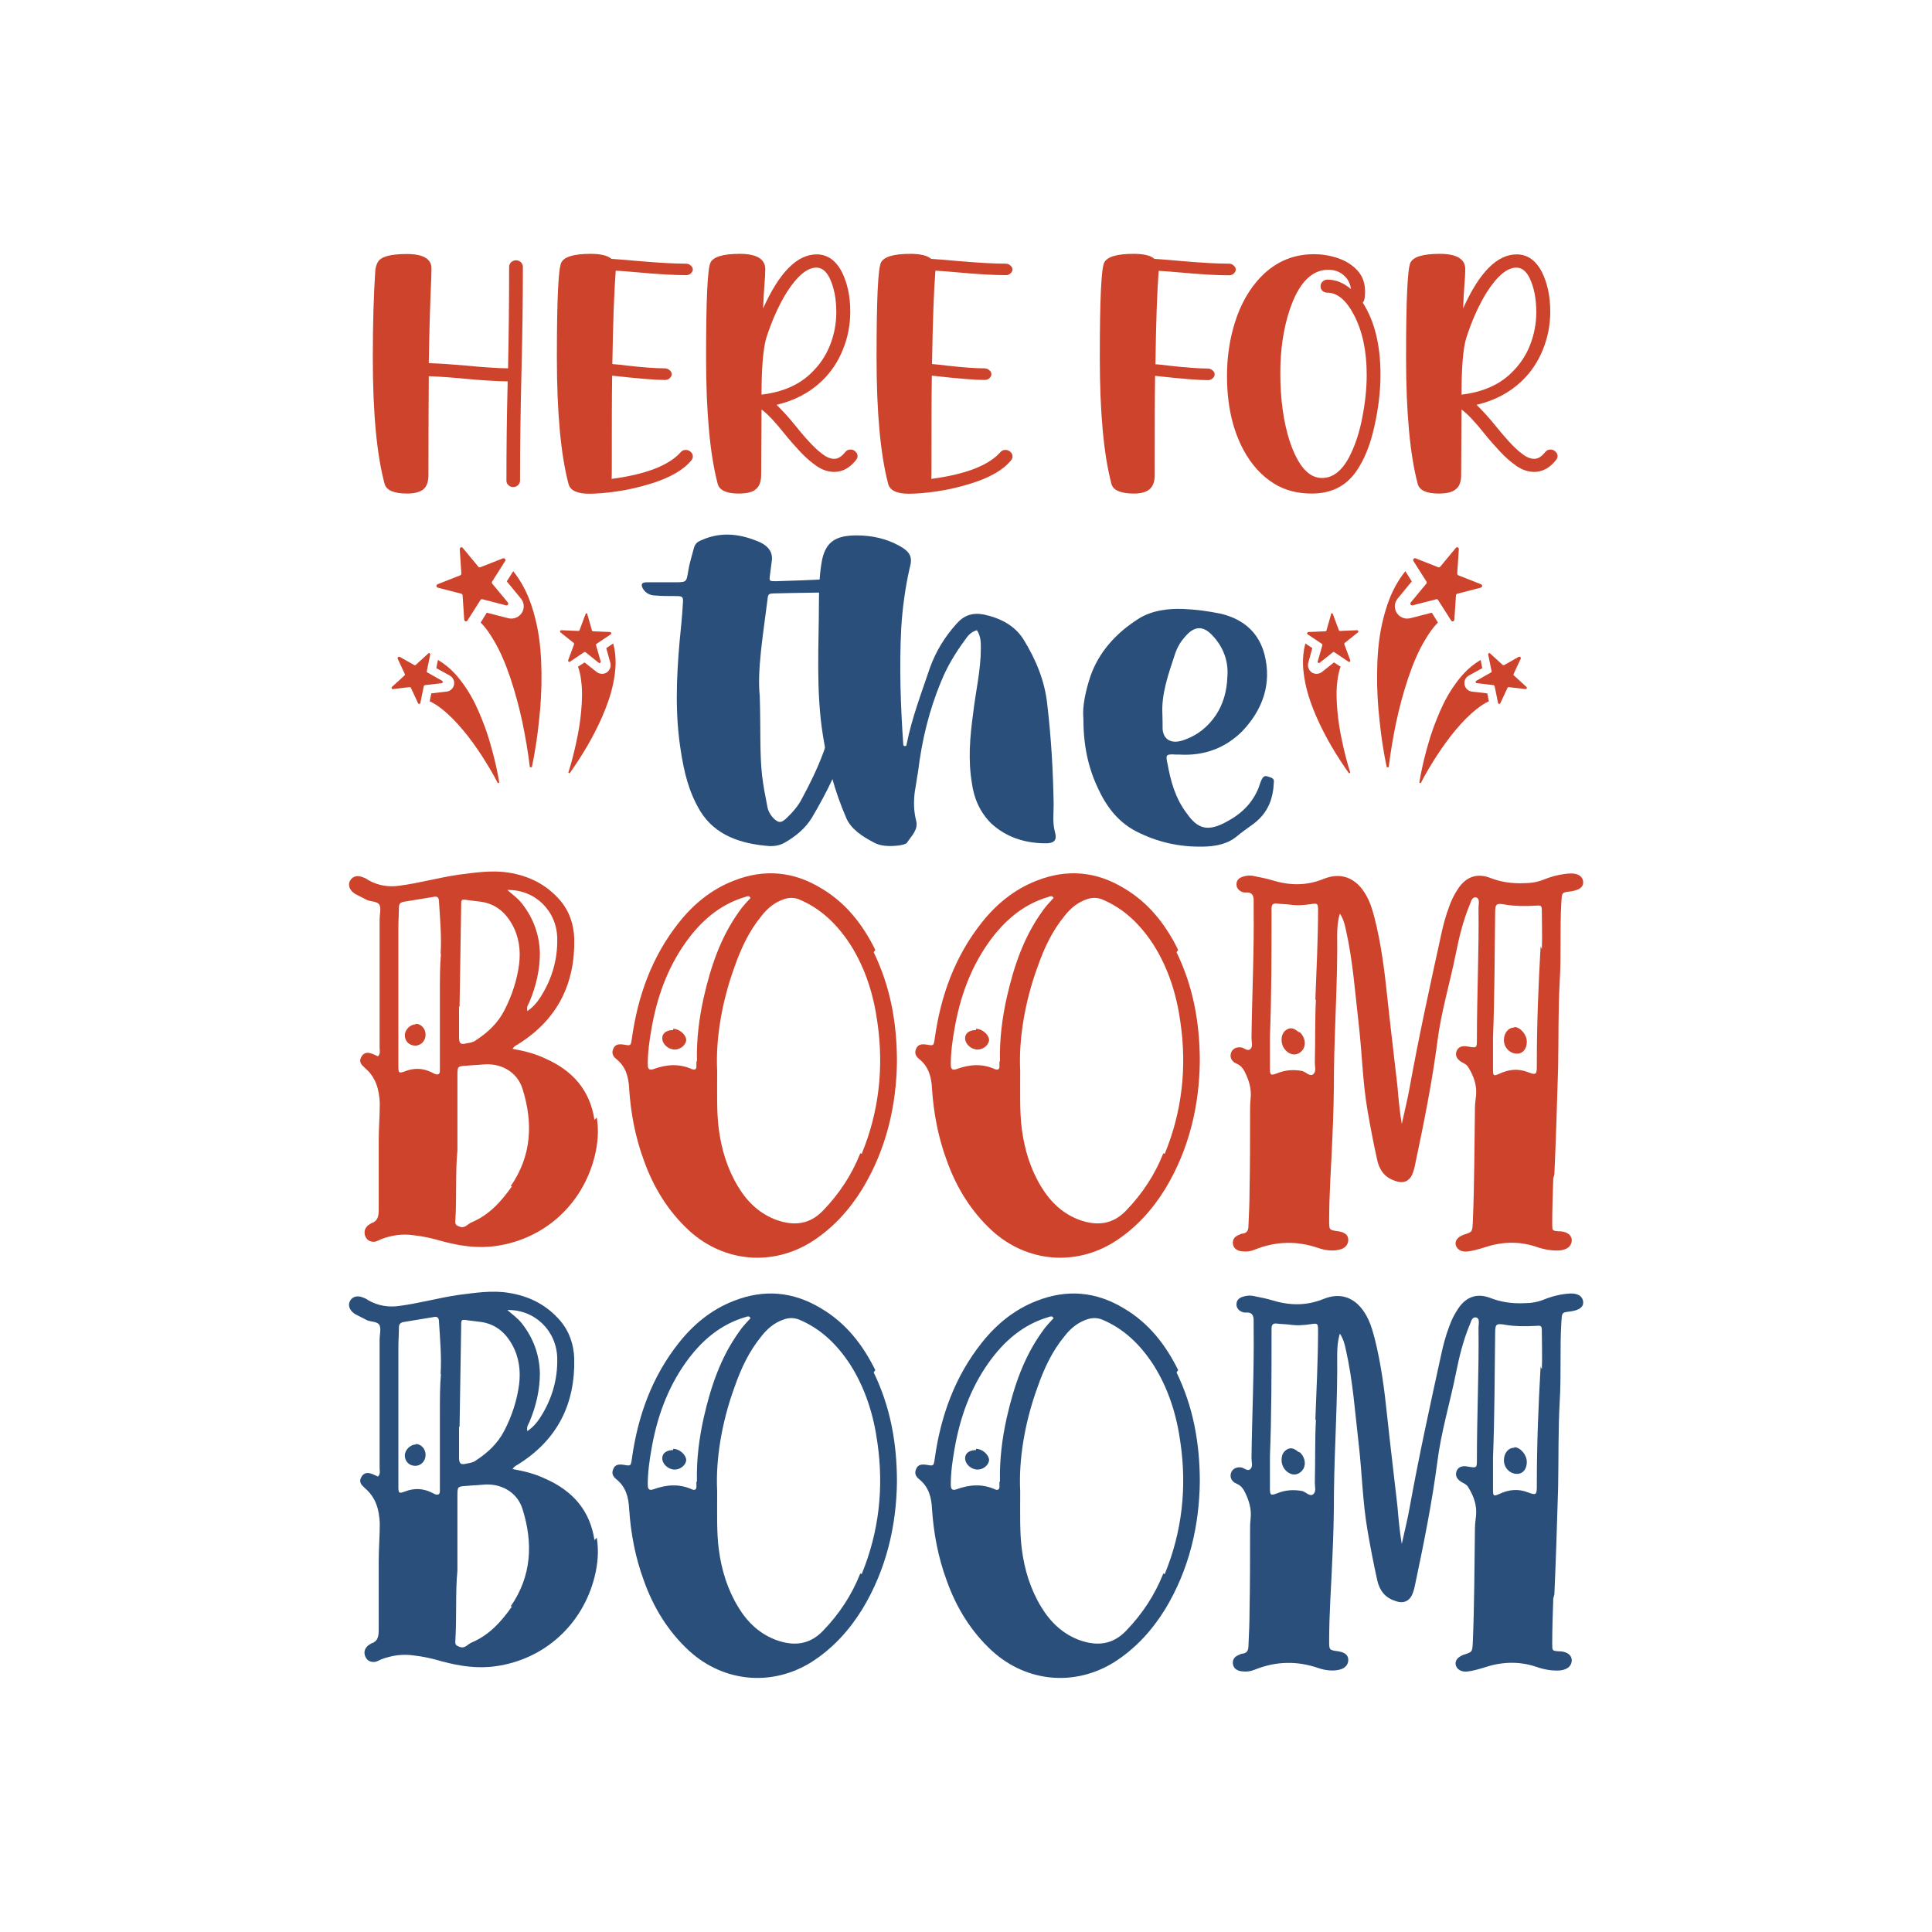 <?xml version="1.0" encoding="utf-8"?>
<!-- Generator: Adobe Illustrator 22.0.0, SVG Export Plug-In . SVG Version: 6.00 Build 0)  -->
<svg version="1.1" id="Layer_1" xmlns="http://www.w3.org/2000/svg" xmlns:xlink="http://www.w3.org/1999/xlink" x="0px" y="0px"
	 viewBox="0 0 1080 1080" style="enable-background:new 0 0 1080 1080;" xml:space="preserve">
<style type="text/css">
	.st0{fill:#CE432C;}
	.st1{fill:#2A4F7B;}
</style>
<g>
	<g>
		<g>
			<path class="st0" d="M333.6,624.7c1.2,7.3,0.6,14.5-1.2,21.8c-6.7,26.7-27.9,46.1-55.1,50c-10.3,1.5-20.3,0-30.3-2.7
				c-5.1-1.5-10.3-2.7-15.8-3.3c-6.4-0.9-12.1,0-17.9,2.1c-1.2,0.6-2.4,1.2-3.6,1.5c-2.4,0.3-4.5-0.6-5.5-3
				c-0.9-2.4-0.3-4.5,1.5-6.1c0.6-0.3,1.2-0.9,1.8-1.2c3.9-1.2,4.2-4.2,4.2-7.9c0-12.7,0-25.4,0-38.2c0-7,0.6-13.9,0.6-20.9
				c-0.3-7.6-2.1-14.5-8.2-19.7c-0.6-0.6-1.2-1.2-1.8-1.8c-1.2-1.5-1.2-3-0.3-4.5c0.9-1.8,2.7-2.7,4.8-2.1c1.5,0.3,3,1.2,4.5,1.8
				c1.5-1.5,0.9-3.3,0.9-4.8c0-23.9,0-47.9,0-71.8c0-2.7,0.9-5.8,0-7.9c-1.2-2.4-4.8-1.8-7.3-3c-2.1-1.2-4.2-2.1-6.4-3.3
				c-3.3-2.1-4.2-5.2-2.7-7.6c1.5-2.4,4.2-3,7.6-1.5c0.9,0.3,1.8,0.9,2.7,1.5c5.5,3,11.2,3.9,17.3,3c11.2-1.5,21.8-4.5,32.7-6.1
				c9.4-1.2,18.8-2.7,28.2-1.2c11.5,1.8,21.2,6.7,28.8,15.5c5.2,6.1,7.6,13.3,7.9,21.2c0.6,25.4-9.4,45.4-31.2,59.1
				c-0.9,0.6-2.1,0.9-3.3,2.7c6.7,1.2,12.7,2.7,18.5,5.5c15.1,6.7,24.8,17.6,27.3,34.2L333.6,624.7z M246.3,533.2
				c0.6-9.7-0.3-19.4-0.9-29.1c0-2.4-0.9-3.3-3.3-2.7c-5.5,0.9-10.9,1.8-16.4,2.7c-1.8,0.3-2.7,1.2-2.7,3c0,3.6-0.3,7.3-0.3,10.9
				c0,12.1,0,24.2,0,36.4c0,11.2,0,22.4,0,33.6c0,2.7,0,5.5,0,8.2c0,3.6,0.3,3.9,3.6,2.7c5.2-2.1,10.3-1.8,15.1,0.6
				c0.6,0.3,1.2,0.6,1.8,0.9c1.8,0.6,2.7,0,2.7-1.8c0-1.2,0-2.4,0-3.6c0-13.6,0-27.3,0-40.9c0-7,0-13.9,0.6-20.9H246.3z
				 M232.4,572.3c3,0,5.5,2.7,5.5,6.1c0,3.3-2.4,6.1-5.8,6.1c-3.3,0-5.8-2.4-5.8-5.8c0-3,3-6.1,6.1-6.1V572.3z M285.4,663.2
				c11.8-17,12.7-35.4,6.7-54.5c-3-9.7-12.4-14.8-22.7-13.6c-2.7,0.3-5.5,0.3-8.2,0.6c-5.5,0.3-5.5,0.3-5.5,5.8
				c0,13.3,0,26.7,0,41.5c-1.2,12.1-0.3,26.1-1.2,40c0,1.8,0.9,2.1,2.4,2.7c3,1.2,4.5-1.5,6.7-2.4c10-4.2,16.7-11.8,22.7-20.3
				L285.4,663.2z M256.6,562.9c0,5.2,0,10.9,0,16.7c0,3.9,0.9,4.5,4.5,3.6c1.8-0.3,3.6-0.6,5.1-1.8c6.4-4.2,12.1-9.4,15.8-16.7
				c4.2-8.2,7-16.7,8.2-25.8c0.9-7.6,0-15.1-3.9-22.1c-3.9-7-9.4-11.5-17.3-12.7c-2.4-0.3-4.8-0.6-7.3-0.9c-3.9-0.6-3.9-0.6-3.9,3.3
				c-0.3,18.5-0.6,37-0.9,56L256.6,562.9z M283.6,497.5c2.7,2.4,5.8,4.5,8.2,7.6c6.4,8.2,9.7,17.3,10,27.6c0,9.4-2.1,18.5-5.8,27.3
				c-0.6,1.5-1.8,2.7-1.2,5.2c3-2.1,5.2-4.5,7-7.3c6.7-10.3,10-21.5,9.7-33.6C311.1,509,299,497.2,283.6,497.5z"/>
			<path class="st0" d="M488.4,532.3c9.1,18.8,13,38.8,13,61.2c-0.3,24.2-5.8,48.8-19.4,71.2c-7.3,11.8-16.4,21.8-28.2,29.4
				c-22.1,13.9-49.1,11.5-68.5-6.1c-11.8-10.9-20-24.2-25.4-39.4c-4.8-13-7.3-26.4-8.2-40c-0.3-6.4-1.8-12.4-7.3-16.7
				c-1.8-1.5-2.7-3.3-1.5-5.8c0.9-2.1,2.7-2.7,6.1-2.1c3.6,0.6,3.6,0.6,4.2-3.3c3.3-23.9,11.2-46,26.4-65.1
				c8.2-10.3,18.2-18.5,30.6-23.3c17-6.7,33.3-5.2,48.8,4.2c13.9,8.2,23.3,20.3,30.3,34.5L488.4,532.3z M389.6,593.2
				c-0.3-12.1,1.2-24.2,3.9-36.1c3.9-17,9.4-33.3,19.7-47.6c1.8-2.7,4.2-5.2,6.4-7.6c-0.3-0.3-0.6-0.6-0.9-0.9c-0.6,0-1.2,0-1.8,0.3
				c-14.5,4.2-25.1,13.6-33.6,25.5c-10.3,14.5-16.1,30.9-19.1,48.2c-1.2,6.7-2.1,13.3-2.1,20c0,1.8,0.3,3.6,3,2.7
				c7.3-2.7,14.5-3.3,21.8,0c1.5,0.6,2.4,0,2.4-1.5c0-0.9,0-1.8,0-2.7L389.6,593.2z M376.3,575.1c3.3,0,7,3,7.3,6.1
				c0,2.7-3,5.5-6.4,5.5c-3.6,0-7-3-7-6.4c0-2.7,2.4-4.5,6.1-4.5V575.1z M481.7,645c9.7-23.6,12.4-48.2,8.8-73.3
				c-2.1-15.5-6.7-30.3-15.1-43.6c-7.3-11.2-16.4-20.3-29.1-25.5c-2.7-0.9-5.2-0.9-7.9,0c-5.5,1.8-9.4,5.2-12.7,9.4
				c-7,8.5-11.5,18.2-15.1,28.5c-7.3,20-10.6,40.9-9.7,58.2c0,13.6-0.3,23,0.9,32.4c1.5,11.5,4.8,22.4,10.9,32.4
				c5.1,8.5,12.1,15.1,21.5,18.5c9.4,3.3,18.2,2.7,25.8-5.2c9.1-9.4,16.1-20,20.9-32.1L481.7,645z"/>
			<path class="st0" d="M657.7,532.3c9.1,18.8,13,38.8,13,61.2c-0.3,24.2-5.8,48.8-19.4,71.2c-7.3,11.8-16.4,21.8-28.2,29.4
				c-22.1,13.9-49.1,11.5-68.5-6.1c-11.8-10.9-20-24.2-25.4-39.4c-4.8-13-7.3-26.4-8.2-40c-0.3-6.4-1.8-12.4-7.3-16.7
				c-1.8-1.5-2.7-3.3-1.5-5.8c0.9-2.1,2.7-2.7,6.1-2.1c3.6,0.6,3.6,0.6,4.2-3.3c3.3-23.9,11.2-46,26.4-65.1
				c8.2-10.3,18.2-18.5,30.6-23.3c17-6.7,33.3-5.2,48.8,4.2c13.9,8.2,23.3,20.3,30.3,34.5L657.7,532.3z M559,593.2
				c-0.3-12.1,1.2-24.2,3.9-36.1c3.9-17,9.4-33.3,19.7-47.6c1.8-2.7,4.2-5.2,6.4-7.6c-0.3-0.3-0.6-0.6-0.9-0.9c-0.6,0-1.2,0-1.8,0.3
				c-14.5,4.2-25.1,13.6-33.6,25.5c-10.3,14.5-16.1,30.9-19.1,48.2c-1.2,6.7-2.1,13.3-2.1,20c0,1.8,0.3,3.6,3,2.7
				c7.3-2.7,14.5-3.3,21.8,0c1.5,0.6,2.4,0,2.4-1.5c0-0.9,0-1.8,0-2.7L559,593.2z M545.6,575.1c3.3,0,7,3,7.3,6.1
				c0,2.7-3,5.5-6.4,5.5c-3.6,0-7-3-7-6.4c0-2.7,2.4-4.5,6.1-4.5V575.1z M651.1,645c9.7-23.6,12.4-48.2,8.8-73.3
				c-2.1-15.5-6.7-30.3-15.1-43.6c-7.3-11.2-16.4-20.3-29.1-25.5c-2.7-0.9-5.2-0.9-7.9,0c-5.5,1.8-9.4,5.2-12.7,9.4
				c-7,8.5-11.5,18.2-15.1,28.5c-7.3,20-10.6,40.9-9.7,58.2c0,13.6-0.3,23,0.9,32.4c1.5,11.5,4.8,22.4,10.9,32.4
				c5.2,8.5,12.1,15.1,21.5,18.5c9.4,3.3,18.2,2.7,25.8-5.2c9.1-9.4,16.1-20,20.9-32.1L651.1,645z"/>
			<path class="st0" d="M868.3,658.7c-0.3,8.5-0.6,17-0.6,25.4c0,3.9,0,3.9,3.6,4.2c0.3,0,0.6,0,0.9,0c4.2,0.3,6.7,2.4,6.4,5.5
				c-0.3,3-2.7,4.8-6.7,5.2c-4.5,0.3-9.1-0.6-13.3-2.1c-10-3.3-19.7-2.7-29.4,0.6c-3,0.9-6.1,1.8-9.1,2.1c-3.3,0.3-5.8-1.2-6.4-3.9
				c-0.3-2.4,1.2-4.2,4.5-5.5c4.8-1.5,4.8-1.5,5.1-6.7c0.9-21.2,0.9-42.4,1.2-63.6c0-2.4,0.3-4.8,0.6-7.3c0.6-5.8-1.2-10.9-4.2-15.8
				c-0.9-1.8-2.7-2.4-4.2-3.3c-2.7-1.8-3.3-3.9-2.4-6.1c0.9-2.1,3-3,6.1-2.4c5.2,0.9,5.2,0.9,5.2-4.2c0-24.5,1.2-49.1,0.9-73.6
				c0-1.8,0.9-4.8-1.2-5.5c-2.7-0.6-3,2.7-3.9,4.5c-3.6,8.8-5.8,17.9-7.6,27c-3.3,16.4-8.2,32.4-10.3,49.1c-3,23-7.6,45.7-12.4,68.5
				c-0.3,1.5-0.6,3-1.2,4.5c-1.5,4.8-5.2,6.7-10,4.8c-5.8-1.8-8.8-6.1-10-11.5c-2.1-9.4-3.9-18.8-5.5-28.2
				c-2.7-15.8-3-31.5-4.8-47.3c-2.1-17.9-3.3-36.1-7.3-53.6c-0.6-3-1.5-6.1-3.3-8.8c-1.2,3.9-1.5,7.9-1.5,11.8
				c0.3,25.5-1.5,50.9-1.8,76.3c0,12.4-0.3,24.8-0.9,37.3c-0.6,15.5-1.8,30.9-1.8,46.4c0,5.1,0,5.1,5.2,5.8c3.6,0.6,5.5,2.1,5.5,4.8
				c0,2.7-1.8,4.8-5.1,5.5c-3.9,0.9-7.9,0.3-11.5-0.9c-12.1-4.2-23.9-3.9-35.8,0.9c-2.1,0.9-4.5,1.2-7,0.9c-3-0.3-4.8-1.8-5.1-4.2
				c-0.3-2.7,1.2-4.2,3.6-5.1c0.6-0.3,1.2-0.6,1.8-0.6c2.7-0.3,3.3-2.1,3.3-4.5c0.3-6.4,0.6-12.7,0.6-19.1
				c0.3-14.8,0.3-29.7,0.3-44.5c0-2.4,0-4.8,0.3-7.3c0.6-5.5-0.9-10.3-3.3-15.1c-0.9-1.8-2.1-3.3-3.9-4.2c-0.6-0.3-1.2-0.6-1.8-0.9
				c-2.1-1.5-2.7-3.6-1.8-5.8c0.9-2.1,3-3,5.5-2.7c1.8,0.3,3.6,2.4,5.2,0.9c1.5-1.5,0.6-3.9,0.6-6.1c0.3-24.2,1.5-48.5,1.2-72.7
				c0-1.5,0-3,0-4.5c0-2.4-0.9-4.2-3.6-4.2c-0.6,0-1.2,0-1.8,0c-2.7-0.6-4.2-2.4-4.2-4.5c0-2.7,1.8-3.9,4.2-4.5
				c2.1-0.6,4.2-0.6,6.4,0c3,0.6,6.1,1.2,9.1,2.1c9.7,3,19.1,3.3,28.8-0.6c10.9-4.5,20,0,25.4,11.8c1.5,3.3,2.4,6.7,3.3,10
				c3.6,14.2,5.5,28.8,7,43.3c1.8,17,3.9,33.9,5.8,50.9c0.6,7,1.2,13.9,2.4,20.9c1.5-7,3.3-13.9,4.5-20.9
				c5.1-28.2,11.2-56,17.3-83.9c1.2-5.8,2.7-11.5,4.8-17c1.2-3.3,2.7-6.4,4.5-9.1c3.6-5.8,9.4-10,18.2-6.7c6.1,2.4,12.4,3.3,19.1,3
				c3.9,0,7.6-0.6,11.2-2.1c4.5-1.8,9.4-3,14.2-3.3c4.5-0.3,7.3,1.5,7.6,4.5c0.3,3-2.1,4.8-7,5.5c-5.2,0.6-4.8,0.6-5.2,6.1
				c-0.9,14.5,0,29.4-0.9,43.9c-0.9,16.1-0.6,32.1-0.9,48.2c-0.6,20-1.2,40-2.1,60L868.3,658.7z M735.3,558.7
				c0.6-16.7,1.5-33.3,1.5-50c0-3.6-0.3-3.9-3.9-3.3c-3.9,0.6-7.9,0.9-11.8,0.3c-2.4-0.3-4.8-0.3-7.3-0.6c-2.1-0.3-3,0.6-3,2.7
				c0,0.6,0,1.2,0,1.8c0,23.6,0,47.3-0.9,69.7c0,6.7,0,12.1,0,17.6c0,4.2,0.3,4.5,4.2,3c4.5-1.8,9.1-2.1,13.9-1.2
				c2.1,0.6,4.2,3.3,6.1,1.8c1.8-1.5,0.9-4.2,0.9-6.4c0.3-11.8,0-23.6,0.6-35.1L735.3,558.7z M726.8,577.2c2.7,2.7,3.3,6.4,1.8,9.1
				c-1.5,2.4-3.9,3.6-6.4,3c-3.3-0.9-5.8-4.2-5.8-7.9c0-2.7,0.9-4.8,3.3-6.1c2.4-1.2,4.2,0,6.1,1.5L726.8,577.2z M861.9,530.5
				c0.3-7,0-13.9,0-20.9c0-3.6-0.3-3.6-3.9-3.3c-5.5,0.3-10.9,0.3-16.4-0.6c-5.1-0.9-5.8-0.6-5.8,4.5c-0.3,23.6-0.3,47.3-1.2,69.7
				c0,7,0,12.4,0,17.9c0,3.6,0.3,3.9,3.6,2.4c5.2-2.4,10.3-3,15.8-0.9c4.8,1.8,5.1,1.5,5.1-3.9c0-0.6,0-1.2,0-1.8
				c0-21.5,0.9-43,2.1-64.5L861.9,530.5z M846.5,574.1c3.3,0,7,4.2,7,8.2c0,3.9-2.1,6.7-5.5,6.7c-3.9,0-7.3-3.3-7.3-7.6
				c0-3.9,2.4-7,5.8-7V574.1z"/>
		</g>
	</g>
	<g>
		<g>
			<path class="st1" d="M333.6,859.6c1.2,7.3,0.6,14.5-1.2,21.8c-6.7,26.7-27.9,46.1-55.1,50c-10.3,1.5-20.3,0-30.3-2.7
				c-5.1-1.5-10.3-2.7-15.8-3.3c-6.4-0.9-12.1,0-17.9,2.1c-1.2,0.6-2.4,1.2-3.6,1.5c-2.4,0.3-4.5-0.6-5.5-3s-0.3-4.5,1.5-6.1
				c0.6-0.3,1.2-0.9,1.8-1.2c3.9-1.2,4.2-4.2,4.2-7.9c0-12.7,0-25.4,0-38.2c0-7,0.6-13.9,0.6-20.9c-0.3-7.6-2.1-14.5-8.2-19.7
				c-0.6-0.6-1.2-1.2-1.8-1.8c-1.2-1.5-1.2-3-0.3-4.5c0.9-1.8,2.7-2.7,4.8-2.1c1.5,0.3,3,1.2,4.5,1.8c1.5-1.5,0.9-3.3,0.9-4.8
				c0-23.9,0-47.9,0-71.8c0-2.7,0.9-5.8,0-7.9c-1.2-2.4-4.8-1.8-7.3-3c-2.1-1.2-4.2-2.1-6.4-3.3c-3.3-2.1-4.2-5.2-2.7-7.6
				c1.5-2.4,4.2-3,7.6-1.5c0.9,0.3,1.8,0.9,2.7,1.5c5.5,3,11.2,3.9,17.3,3c11.2-1.5,21.8-4.5,32.7-6.1c9.4-1.2,18.8-2.7,28.2-1.2
				c11.5,1.8,21.2,6.7,28.8,15.5c5.2,6.1,7.6,13.3,7.9,21.2c0.6,25.4-9.4,45.4-31.2,59.1c-0.9,0.6-2.1,0.9-3.3,2.7
				c6.7,1.2,12.7,2.7,18.5,5.5c15.1,6.7,24.8,17.6,27.3,34.2L333.6,859.6z M246.3,768.1c0.6-9.7-0.3-19.4-0.9-29.1
				c0-2.4-0.9-3.3-3.3-2.7c-5.5,0.9-10.9,1.8-16.4,2.7c-1.8,0.3-2.7,1.2-2.7,3c0,3.6-0.3,7.3-0.3,10.9c0,12.1,0,24.2,0,36.4
				c0,11.2,0,22.4,0,33.6c0,2.7,0,5.5,0,8.2c0,3.6,0.3,3.9,3.6,2.7c5.2-2.1,10.3-1.8,15.1,0.6c0.6,0.3,1.2,0.6,1.8,0.9
				c1.8,0.6,2.7,0,2.7-1.8c0-1.2,0-2.4,0-3.6c0-13.6,0-27.3,0-40.9c0-7,0-13.9,0.6-20.9H246.3z M232.4,807.2c3,0,5.5,2.7,5.5,6.1
				c0,3.3-2.4,6.1-5.8,6.1c-3.3,0-5.8-2.4-5.8-5.8c0-3,3-6.1,6.1-6.1V807.2z M285.4,898.1c11.8-17,12.7-35.4,6.7-54.5
				c-3-9.7-12.4-14.8-22.7-13.6c-2.7,0.3-5.5,0.3-8.2,0.6c-5.5,0.3-5.5,0.3-5.5,5.8c0,13.3,0,26.7,0,41.5c-1.2,12.1-0.3,26.1-1.2,40
				c0,1.8,0.9,2.1,2.4,2.7c3,1.2,4.5-1.5,6.7-2.4c10-4.2,16.7-11.8,22.7-20.3L285.4,898.1z M256.6,797.8c0,5.2,0,10.9,0,16.7
				c0,3.9,0.9,4.5,4.5,3.6c1.8-0.3,3.6-0.6,5.1-1.8c6.4-4.2,12.1-9.4,15.8-16.7c4.2-8.2,7-16.7,8.2-25.8c0.9-7.6,0-15.1-3.9-22.1
				c-3.9-7-9.4-11.5-17.3-12.7c-2.4-0.3-4.8-0.6-7.3-0.9c-3.9-0.6-3.9-0.6-3.9,3.3c-0.3,18.5-0.6,37-0.9,56L256.6,797.8z
				 M283.6,732.3c2.7,2.4,5.8,4.5,8.2,7.6c6.4,8.2,9.7,17.3,10,27.6c0,9.4-2.1,18.5-5.8,27.3c-0.6,1.5-1.8,2.7-1.2,5.2
				c3-2.1,5.2-4.5,7-7.3c6.7-10.3,10-21.5,9.7-33.6C311.1,743.9,299,732,283.6,732.3z"/>
			<path class="st1" d="M488.4,767.2c9.1,18.8,13,38.8,13,61.2c-0.3,24.2-5.8,48.8-19.4,71.2c-7.3,11.8-16.4,21.8-28.2,29.4
				c-22.1,13.9-49.1,11.5-68.5-6.1c-11.8-10.9-20-24.2-25.4-39.4c-4.8-13-7.3-26.4-8.2-40c-0.3-6.4-1.8-12.4-7.3-16.7
				c-1.8-1.5-2.7-3.3-1.5-5.8c0.9-2.1,2.7-2.7,6.1-2.1c3.6,0.6,3.6,0.6,4.2-3.3c3.3-23.9,11.2-46,26.4-65.1
				c8.2-10.3,18.2-18.5,30.6-23.3c17-6.7,33.3-5.2,48.8,4.2c13.9,8.2,23.3,20.3,30.3,34.5L488.4,767.2z M389.6,828.1
				c-0.3-12.1,1.2-24.2,3.9-36.1c3.9-17,9.4-33.3,19.7-47.6c1.8-2.7,4.2-5.2,6.4-7.6c-0.3-0.3-0.6-0.6-0.9-0.9c-0.6,0-1.2,0-1.8,0.3
				c-14.5,4.2-25.1,13.6-33.6,25.5c-10.3,14.5-16.1,30.9-19.1,48.2c-1.2,6.7-2.1,13.3-2.1,20c0,1.8,0.3,3.6,3,2.7
				c7.3-2.7,14.5-3.3,21.8,0c1.5,0.6,2.4,0,2.4-1.5c0-0.9,0-1.8,0-2.7L389.6,828.1z M376.3,809.9c3.3,0,7,3,7.3,6.1
				c0,2.7-3,5.5-6.4,5.5c-3.6,0-7-3-7-6.4c0-2.7,2.4-4.5,6.1-4.5V809.9z M481.7,879.9c9.7-23.6,12.4-48.2,8.8-73.3
				c-2.1-15.5-6.7-30.3-15.1-43.6c-7.3-11.2-16.4-20.3-29.1-25.5c-2.7-0.9-5.2-0.9-7.9,0c-5.5,1.8-9.4,5.2-12.7,9.4
				c-7,8.5-11.5,18.2-15.1,28.5c-7.3,20-10.6,40.9-9.7,58.2c0,13.6-0.3,23,0.9,32.4c1.5,11.5,4.8,22.4,10.9,32.4
				c5.1,8.5,12.1,15.1,21.5,18.5c9.4,3.3,18.2,2.7,25.8-5.2c9.1-9.4,16.1-20,20.9-32.1L481.7,879.9z"/>
			<path class="st1" d="M657.7,767.2c9.1,18.8,13,38.8,13,61.2c-0.3,24.2-5.8,48.8-19.4,71.2c-7.3,11.8-16.4,21.8-28.2,29.4
				c-22.1,13.9-49.1,11.5-68.5-6.1c-11.8-10.9-20-24.2-25.4-39.4c-4.8-13-7.3-26.4-8.2-40c-0.3-6.4-1.8-12.4-7.3-16.7
				c-1.8-1.5-2.7-3.3-1.5-5.8c0.9-2.1,2.7-2.7,6.1-2.1c3.6,0.6,3.6,0.6,4.2-3.3c3.3-23.9,11.2-46,26.4-65.1
				c8.2-10.3,18.2-18.5,30.6-23.3c17-6.7,33.3-5.2,48.8,4.2c13.9,8.2,23.3,20.3,30.3,34.5L657.7,767.2z M559,828.1
				c-0.3-12.1,1.2-24.2,3.9-36.1c3.9-17,9.4-33.3,19.7-47.6c1.8-2.7,4.2-5.2,6.4-7.6c-0.3-0.3-0.6-0.6-0.9-0.9c-0.6,0-1.2,0-1.8,0.3
				c-14.5,4.2-25.1,13.6-33.6,25.5c-10.3,14.5-16.1,30.9-19.1,48.2c-1.2,6.7-2.1,13.3-2.1,20c0,1.8,0.3,3.6,3,2.7
				c7.3-2.7,14.5-3.3,21.8,0c1.5,0.6,2.4,0,2.4-1.5c0-0.9,0-1.8,0-2.7L559,828.1z M545.6,809.9c3.3,0,7,3,7.3,6.1
				c0,2.7-3,5.5-6.4,5.5c-3.6,0-7-3-7-6.4c0-2.7,2.4-4.5,6.1-4.5V809.9z M651.1,879.9c9.7-23.6,12.4-48.2,8.8-73.3
				c-2.1-15.5-6.7-30.3-15.1-43.6c-7.3-11.2-16.4-20.3-29.1-25.5c-2.7-0.9-5.2-0.9-7.9,0c-5.5,1.8-9.4,5.2-12.7,9.4
				c-7,8.5-11.5,18.2-15.1,28.5c-7.3,20-10.6,40.9-9.7,58.2c0,13.6-0.3,23,0.9,32.4c1.5,11.5,4.8,22.4,10.9,32.4
				c5.2,8.5,12.1,15.1,21.5,18.5c9.4,3.3,18.2,2.7,25.8-5.2c9.1-9.4,16.1-20,20.9-32.1L651.1,879.9z"/>
			<path class="st1" d="M868.3,893.5c-0.3,8.5-0.6,17-0.6,25.4c0,3.9,0,3.9,3.6,4.2c0.3,0,0.6,0,0.9,0c4.2,0.3,6.7,2.4,6.4,5.5
				c-0.3,3-2.7,4.8-6.7,5.2c-4.5,0.3-9.1-0.6-13.3-2.1c-10-3.3-19.7-2.7-29.4,0.6c-3,0.9-6.1,1.8-9.1,2.1c-3.3,0.3-5.8-1.2-6.4-3.9
				c-0.3-2.4,1.2-4.2,4.5-5.5c4.8-1.5,4.8-1.5,5.1-6.7c0.9-21.2,0.9-42.4,1.2-63.6c0-2.4,0.3-4.8,0.6-7.3c0.6-5.8-1.2-10.9-4.2-15.8
				c-0.9-1.8-2.7-2.4-4.2-3.3c-2.7-1.8-3.3-3.9-2.4-6.1c0.9-2.1,3-3,6.1-2.4c5.2,0.9,5.2,0.9,5.2-4.2c0-24.5,1.2-49.1,0.9-73.6
				c0-1.8,0.9-4.8-1.2-5.5c-2.7-0.6-3,2.7-3.9,4.5c-3.6,8.8-5.8,17.9-7.6,27c-3.3,16.4-8.2,32.4-10.3,49.1c-3,23-7.6,45.7-12.4,68.5
				c-0.3,1.5-0.6,3-1.2,4.5c-1.5,4.8-5.2,6.7-10,4.8c-5.8-1.8-8.8-6.1-10-11.5c-2.1-9.4-3.9-18.8-5.5-28.2
				c-2.7-15.8-3-31.5-4.8-47.3c-2.1-17.9-3.3-36.1-7.3-53.6c-0.6-3-1.5-6.1-3.3-8.8c-1.2,3.9-1.5,7.9-1.5,11.8
				c0.3,25.5-1.5,50.9-1.8,76.3c0,12.4-0.3,24.8-0.9,37.3c-0.6,15.5-1.8,30.9-1.8,46.4c0,5.1,0,5.1,5.2,5.8c3.6,0.6,5.5,2.1,5.5,4.8
				c0,2.7-1.8,4.8-5.1,5.5c-3.9,0.9-7.9,0.3-11.5-0.9c-12.1-4.2-23.9-3.9-35.8,0.9c-2.1,0.9-4.5,1.2-7,0.9c-3-0.3-4.8-1.8-5.1-4.2
				c-0.3-2.7,1.2-4.2,3.6-5.1c0.6-0.3,1.2-0.6,1.8-0.6c2.7-0.3,3.3-2.1,3.3-4.5c0.3-6.4,0.6-12.7,0.6-19.1
				c0.3-14.8,0.3-29.7,0.3-44.5c0-2.4,0-4.8,0.3-7.3c0.6-5.5-0.9-10.3-3.3-15.1c-0.9-1.8-2.1-3.3-3.9-4.2c-0.6-0.3-1.2-0.6-1.8-0.9
				c-2.1-1.5-2.7-3.6-1.8-5.8c0.9-2.1,3-3,5.5-2.7c1.8,0.3,3.6,2.4,5.2,0.9c1.5-1.5,0.6-3.9,0.6-6.1c0.3-24.2,1.5-48.5,1.2-72.7
				c0-1.5,0-3,0-4.5c0-2.4-0.9-4.2-3.6-4.2c-0.6,0-1.2,0-1.8,0c-2.7-0.6-4.2-2.4-4.2-4.5c0-2.7,1.8-3.9,4.2-4.5
				c2.1-0.6,4.2-0.6,6.4,0c3,0.6,6.1,1.2,9.1,2.1c9.7,3,19.1,3.3,28.8-0.6c10.9-4.5,20,0,25.4,11.8c1.5,3.3,2.4,6.7,3.3,10
				c3.6,14.2,5.5,28.8,7,43.3c1.8,17,3.9,33.9,5.8,50.9c0.6,7,1.2,13.9,2.4,20.9c1.5-7,3.3-13.9,4.5-20.9
				c5.1-28.2,11.2-56,17.3-83.9c1.2-5.8,2.7-11.5,4.8-17c1.2-3.3,2.7-6.4,4.5-9.1c3.6-5.8,9.4-10,18.2-6.7c6.1,2.4,12.4,3.3,19.1,3
				c3.9,0,7.6-0.6,11.2-2.1c4.5-1.8,9.4-3,14.2-3.3c4.5-0.3,7.3,1.5,7.6,4.5c0.3,3-2.1,4.8-7,5.5c-5.2,0.6-4.8,0.6-5.2,6.1
				c-0.9,14.5,0,29.4-0.9,43.9c-0.9,16.1-0.6,32.1-0.9,48.2c-0.6,20-1.2,40-2.1,60L868.3,893.5z M735.3,793.5
				c0.6-16.7,1.5-33.3,1.5-50c0-3.6-0.3-3.9-3.9-3.3c-3.9,0.6-7.9,0.9-11.8,0.3c-2.4-0.3-4.8-0.3-7.3-0.6c-2.1-0.3-3,0.6-3,2.7
				c0,0.6,0,1.2,0,1.8c0,23.6,0,47.3-0.9,69.7c0,6.7,0,12.1,0,17.6c0,4.2,0.3,4.5,4.2,3c4.5-1.8,9.1-2.1,13.9-1.2
				c2.1,0.6,4.2,3.3,6.1,1.8c1.8-1.5,0.9-4.2,0.9-6.4c0.3-11.8,0-23.6,0.6-35.1L735.3,793.5z M726.8,812c2.7,2.7,3.3,6.4,1.8,9.1
				c-1.5,2.4-3.9,3.6-6.4,3c-3.3-0.9-5.8-4.2-5.8-7.9c0-2.7,0.9-4.8,3.3-6.1c2.4-1.2,4.2,0,6.1,1.5L726.8,812z M861.9,765.4
				c0.3-7,0-13.9,0-20.9c0-3.6-0.3-3.6-3.9-3.3c-5.5,0.3-10.9,0.3-16.4-0.6c-5.1-0.9-5.8-0.6-5.8,4.5c-0.3,23.6-0.3,47.3-1.2,69.7
				c0,7,0,12.4,0,17.9c0,3.6,0.3,3.9,3.6,2.4c5.2-2.4,10.3-3,15.8-0.9c4.8,1.8,5.1,1.5,5.1-3.9c0-0.6,0-1.2,0-1.8
				c0-21.5,0.9-43,2.1-64.5L861.9,765.4z M846.5,809c3.3,0,7,4.2,7,8.2s-2.1,6.7-5.5,6.7c-3.9,0-7.3-3.3-7.3-7.6c0-3.9,2.4-7,5.8-7
				V809z"/>
		</g>
	</g>
	<g>
		<g>
			<path class="st1" d="M426,433.5c0.7,5.8,1.8,11.6,2.9,17.1c0.4,2.7,1.8,5.2,4,7.3c2.5,2.1,3.6,2.1,6.2,0c3.6-3.4,6.9-7,9.1-11.3
				c9.1-16.8,16.7-34.2,18.5-52.8c0-1.5,0.4-3.1,0.7-4.6c0.4-2.1,1.8-3.1,4.3-3.4c2.5-0.3,4.3-0.3,5.4,2.1c1.4,2.4,1.8,4.6,1.4,7
				c-0.4,5.8-2.2,11.3-4,16.8c-4.7,15.9-12,30.8-20.7,45.5c-3.6,5.8-8.7,10.1-14.9,13.7c-2.5,1.5-5.4,2.1-8.3,2.1
				c-16.7-1.2-30.8-6.1-39.1-19.5c-6.5-10.7-9.1-22-10.9-33.6c-3.3-20.4-2.5-40.9-0.7-61.3c0.7-7,1.4-13.7,1.8-20.8
				c0.4-4.6,0-4.6-5.1-4.6c-3.3,0-6.9,0-10.1-0.3c-3.3,0-5.8-1.5-7.2-4c-1.1-2.1-0.7-3.4,2.2-3.4c4.7,0,9.4,0,14.1,0
				c8.3,0,8,0.3,9.1-6.1c0.7-4.6,2.2-9.2,3.3-13.4c0.7-2.1,1.8-3.1,4-4c11.6-5.2,22.5-3.4,33,1.2c4.3,2.1,6.9,5.2,6.5,9.8
				c-0.4,2.7-0.7,5.8-1.1,8.5c-0.4,3.4-0.4,3.4,3.3,3.4c9.8-0.3,19.6-0.6,29.7-1.2c5.4-0.3,8.3,0.6,10.1,3.7
				c1.4,2.1,0.7,3.7-2.5,3.7c-2.2,0.3-4.7,0-7.2,0c-9.8,0.3-19.9,0.3-30.1,0.6c-4.3,0-4.3,0.3-4.7,3.7c-2.5,19.8-5.8,39.4-4.3,53.7
				C425.3,407.8,424.6,420.7,426,433.5z"/>
			<path class="st1" d="M506.8,416.1c2.9-14.7,8.3-28.7,13-42.7c3.3-9.2,8.3-17.4,14.9-24.7c4-4.6,8.7-6.4,15.2-5.2
				c9.8,2.1,17.4,6.4,22.1,13.7c7.2,11.6,12,23.5,13.4,36.3c2.2,18.6,3.3,37.5,3.6,56.2c0,5.2-0.7,10.1,0.7,15.3
				c1.4,4.9-0.4,6.7-6.5,6.4c-11.2-0.3-21-3.7-29-11c-6.5-6.4-9.8-14.3-10.9-22.6c-2.2-13.1-1.1-25.9,0.7-39.1
				c1.4-12.2,4.3-24.1,4.3-36.3c0-3.4,0-6.7-2.2-10.1c-3.3,0.9-5.1,3.1-6.5,5.2c-5.4,7.3-10.1,15-13.4,23.2
				c-6.9,16.5-10.9,33.3-13,50.7c-0.7,3.7-1.1,7.3-1.8,11c-0.7,5.5-0.7,10.7,0.7,16.2c1.4,5.2-2.5,8.5-5.1,12.5
				c-0.7,0.9-2.9,1.2-4.3,1.5c-5.1,0.6-10.5,0.6-14.5-1.8c-6.5-3.4-12.7-7.6-15.2-13.7c-6.5-15-10.5-30.2-13-46.1
				c-4-25-2.2-50.4-2.2-75.7c0-7.6,0.4-15.3,1.8-22.6c2.2-9.8,7.6-13.4,19.2-13.4c8.7,0,16.7,1.8,23.9,5.8c6.2,3.4,7.6,6.4,5.8,12.5
				c-2.5,11-4,22.3-4.7,33.3c-1.1,21.7-0.4,43,1.1,64.7c0,0.6,0,1.2,0.7,1.5C506.8,417,506.8,416.7,506.8,416.1z"/>
			<path class="st1" d="M609.7,377.6c4.7-13.1,14.1-23.8,27.2-32c7.2-4.3,15.6-5.5,24.3-5.2c7.2,0.3,14.1,1.2,21.4,2.7
				c13.8,3.4,21.4,11.6,24.3,22.9c4,15.9-0.7,30.5-12.7,43c-9.1,8.9-20.7,13.7-35.1,12.8c-0.7,0-1.1,0-1.8,0c-5.4-0.3-5.8,0-4.7,4.9
				c1.8,9.8,4.3,19.5,10.9,28.1c6.2,8.9,12,10.1,22.1,4.6c8.7-4.6,14.5-10.7,17.8-18.6c0.7-1.8,1.1-3.4,1.8-4.9
				c0.7-1.2,1.4-2.7,3.6-1.8c1.8,0.6,3.6,0.9,3.3,3.1c-0.4,8.9-2.9,16.8-11.2,23.2c-3.3,2.4-6.9,4.9-10.1,7.6
				c-4.3,3.4-10.1,4.9-16.3,5.2c-13,0.6-25.4-1.8-37-7.3c-12.3-5.5-19.2-15.3-23.9-25.6c-5.4-11.6-8-23.8-8-39.1
				C605,395,606.8,386.2,609.7,377.6z M649.9,407.5c0.4,5.8,4.7,8.5,11.2,6.4c8.3-2.7,14.1-7.6,18.5-14c4.3-6.4,6.2-13.7,6.5-21.4
				c0.7-8.2-1.8-16.2-8-22.9c-5.4-6.1-10.5-5.8-15.6,0.3c-2.9,3.1-4.7,6.7-5.8,10.1c-3.6,11-7.6,22-6.9,33.6
				C649.9,402.3,649.9,404.8,649.9,407.5z"/>
		</g>
	</g>
	<g>
		<g>
			<path class="st0" d="M227.7,275.9c-7.5,0-11.7-1.8-12.7-5.4c-4.4-16.3-6.6-39.8-6.6-70.6c0-19.1,0.5-35.4,1.4-48.8
				c0.2-1.6,0.6-3.1,1.3-4.4c1.6-3.2,7-4.7,16.3-4.7c9.2,0,13.8,2.7,13.8,8.1c0,2.7-0.2,7.5-0.5,14.4c-0.3,6.9-0.7,19.8-1,38.5
				c6.1,0.2,13.3,0.7,21.3,1.4c9,0.9,16.7,1.4,23,1.5c0.4-18.3,0.6-37.2,0.6-56.7c0-1,0.4-1.9,1.1-2.6c0.8-0.7,1.7-1.1,2.8-1.1
				c1,0,1.9,0.4,2.7,1.1c0.7,0.7,1.1,1.6,1.1,2.6c0,19.2-0.3,38.9-0.8,59.1c-0.5,20.2-0.8,40.4-0.8,60.4c0,1-0.4,1.8-1.1,2.5
				c-0.8,0.7-1.7,1.1-2.8,1.1c-1,0-1.9-0.4-2.6-1.1c-0.8-0.7-1.1-1.6-1.1-2.5c0-17.9,0.2-36.4,0.7-55.5c-6.5-0.1-14.2-0.6-23.1-1.4
				c-8.1-0.8-15.1-1.3-21-1.5c-0.1,12.7-0.2,31.1-0.2,55.3c0,3.8-1,6.4-2.9,8C234.6,275.1,231.6,275.9,227.7,275.9z"/>
			<path class="st0" d="M329.3,276c-6.7,0-10.5-1.8-11.5-5.5c-4.3-16.3-6.5-39.8-6.5-70.6c0-32.2,0.8-50,2.5-53.2
				c1.7-3.2,7.1-4.8,16.4-4.8c5.5,0,9.4,0.9,11.6,2.8c4.4,0.3,9.4,0.7,14.9,1.2c11.4,1,20.3,1.5,26.9,1.5c1,0,1.9,0.4,2.6,1.1
				c0.8,0.7,1.1,1.5,1.1,2.2c0,0.7-0.4,1.4-1.1,2.1c-0.8,0.7-1.6,1-2.6,1c-6.6,0-15.8-0.5-27.6-1.6c-4.3-0.4-8.2-0.7-11.8-0.9
				c-0.9,11.5-1.5,28.9-1.9,52.2c2.6,0.2,5.4,0.5,8.5,0.9c8.9,1,15.8,1.5,20.8,1.5c1.1,0,2,0.4,2.8,1.1c0.8,0.7,1.1,1.4,1.1,2.2
				c0,0.8-0.4,1.5-1.1,2.2c-0.8,0.7-1.7,1-2.8,1c-5.2,0-15-0.8-29.4-2.4c-0.2,13.1-0.2,29.5-0.2,49.3c0,4.9,0,7.7-0.1,8.4
				c18.9-2.5,31.8-7.4,38.5-14.8c0.8-1,1.8-1.4,3-1.4c0.9,0,1.8,0.3,2.6,1c0.9,0.7,1.3,1.6,1.3,2.7c0,0.8-0.3,1.5-0.9,2.2
				c-4.3,5.3-11.8,9.6-22.4,12.9c-6.4,2-12.8,3.5-19.2,4.4C338.6,275.6,333.3,276,329.3,276z"/>
			<path class="st0" d="M412.9,275.9c-6.8,0-10.7-1.8-11.7-5.4c-4.3-16.3-6.5-39.8-6.5-70.6c0-32.2,0.8-50,2.5-53.2
				c1.7-3.2,7.1-4.8,16.4-4.8c9.4,0,14.2,2.9,14.2,8.6c0,2.3-0.2,5.3-0.5,9c-0.3,3.7-0.5,8-0.7,12.9c9-20.1,19-30.2,29.9-30.2
				c6,0,10.7,3.3,14.1,9.8c3.1,6.2,4.7,13.6,4.7,22.2c0,7.5-1.4,14.5-4.1,21.2c-2.7,6.7-6.6,12.6-11.8,17.6
				c-6.7,6.4-15.1,10.9-25.3,13.3c3.4,3.3,6.9,7.1,10.5,11.6c2.4,3,4.9,6,7.5,8.8c2.6,2.8,5,5.2,7.5,7c2.4,1.9,4.7,2.8,6.8,2.8
				c2.1,0,4.1-1.3,6.1-3.8c0.8-1,1.8-1.4,3-1.4c0.9,0,1.7,0.3,2.3,0.8c1,0.8,1.6,1.7,1.6,2.9c0,0.7-0.3,1.4-0.9,2.2
				c-3.5,4.4-7.6,6.6-12.1,6.6c-3.4,0-6.7-1.1-9.8-3.2c-3.2-2.2-6.2-4.8-9.3-8.1c-3-3.2-6-6.6-8.8-10.1c-5.1-6.4-9.3-10.9-12.8-13.5
				l-0.2,36.5c0,3.8-1,6.4-2.9,8C420.8,275.1,417.5,275.9,412.9,275.9z M425.7,220.6c11.8-1.4,21.2-5.5,28.1-12.4
				c4.5-4.4,7.9-9.4,10.2-15.3c2.3-5.8,3.5-12,3.5-18.5c0-7.5-1.3-13.9-3.8-19.1c-1.9-3.8-4.4-5.7-7.3-5.7
				c-5.2,0-10.7,4.6-16.6,13.8c-4.4,7.1-8.3,15.7-11.5,25.7C426.7,194.7,425.7,205.2,425.7,220.6z"/>
			<path class="st0" d="M508,276c-6.7,0-10.5-1.8-11.5-5.5c-4.3-16.3-6.5-39.8-6.5-70.6c0-32.2,0.8-50,2.5-53.2
				c1.7-3.2,7.1-4.8,16.4-4.8c5.5,0,9.4,0.9,11.6,2.8c4.4,0.3,9.4,0.7,14.9,1.2c11.4,1,20.3,1.5,26.9,1.5c1,0,1.9,0.4,2.6,1.1
				c0.8,0.7,1.1,1.5,1.1,2.2c0,0.7-0.4,1.4-1.1,2.1s-1.6,1-2.6,1c-6.6,0-15.8-0.5-27.6-1.6c-4.3-0.4-8.2-0.7-11.8-0.9
				c-0.9,11.5-1.5,28.9-1.9,52.2c2.6,0.2,5.4,0.5,8.5,0.9c8.9,1,15.8,1.5,20.8,1.5c1.1,0,2,0.4,2.8,1.1c0.8,0.7,1.1,1.4,1.1,2.2
				c0,0.8-0.4,1.5-1.1,2.2c-0.8,0.7-1.7,1-2.8,1c-5.2,0-15-0.8-29.4-2.4c-0.2,13.1-0.2,29.5-0.2,49.3c0,4.9,0,7.7-0.1,8.4
				c18.9-2.5,31.8-7.4,38.5-14.8c0.8-1,1.8-1.4,3-1.4c0.9,0,1.8,0.3,2.6,1c0.9,0.7,1.3,1.6,1.3,2.7c0,0.8-0.3,1.5-0.9,2.2
				c-4.3,5.3-11.8,9.6-22.4,12.9c-6.4,2-12.8,3.5-19.2,4.4C517.3,275.6,512.1,276,508,276z"/>
			<path class="st0" d="M633.9,275.9c-7.4,0-11.6-1.8-12.6-5.4c-4.3-16.3-6.5-39.8-6.5-70.6c0-32.2,0.8-50,2.5-53.2
				s7.1-4.8,16.4-4.8c5.6,0,9.5,0.9,11.6,2.8c4.4,0.3,9.4,0.7,14.9,1.2c11.4,1,20.3,1.5,26.9,1.5c1,0,1.9,0.4,2.6,1.1
				c0.8,0.7,1.1,1.4,1.1,2.2c0,0.8-0.4,1.5-1.1,2.2c-0.8,0.7-1.6,1-2.6,1c-6.6,0-15.7-0.5-27.5-1.6c-4.3-0.4-8.3-0.7-11.9-0.9
				c-0.9,12.1-1.5,29.5-1.8,52.2c2.6,0.2,5.4,0.5,8.4,0.9c9,1,15.9,1.5,20.8,1.5c1.1,0,2,0.4,2.8,1.1c0.8,0.7,1.1,1.4,1.1,2.2
				c0,0.8-0.4,1.5-1.1,2.2c-0.8,0.7-1.7,1-2.8,1c-5.2,0-15-0.8-29.4-2.4c-0.2,13.1-0.2,31.6-0.2,55.4c0,3.8-1,6.4-2.9,8
				C640.7,275.1,637.8,275.9,633.9,275.9z"/>
			<path class="st0" d="M733.3,275.9c-8,0-15-1.8-21-5.5c-7.1-4.4-12.8-10.7-17.2-18.9c-6.2-11.6-9.2-25.3-9.2-41.3
				c0-8.7,1-17.2,3.1-25.3c2.9-11.4,7.6-20.7,13.9-28c8.6-9.9,19.1-14.8,31.6-14.8c4.5,0,8.9,0.7,13.4,2.2c4.4,1.5,8.1,3.8,10.9,6.9
				c2.9,3.1,4.3,7.1,4.3,12c0,3-0.4,5-1.3,6c6.6,10.3,9.9,23.7,9.9,40.2c0,9-1.1,18.7-3.4,28.9c-2.3,10.6-5.8,19-10.3,25.4
				C752.2,271.9,744,275.9,733.3,275.9z M739,267.2c6,0,11.1-3.9,15.2-11.7c2.8-5.4,5-11.6,6.6-18.6c2.1-9.6,3.2-18.7,3.2-27.3
				c0-13.4-2.4-24.5-7.1-33.5c-4.4-8.4-9.4-12.5-14.9-12.5c-1,0-1.9-0.3-2.7-1c-0.8-0.7-1.1-1.5-1.1-2.6c0-1,0.4-1.9,1.1-2.6
				c0.8-0.7,1.7-1.1,2.7-1.1c4.7,0,9.1,1.8,13.2,5.3c-0.4-3-1.6-5.5-3.7-7.4c-2.4-2.3-5.4-3.4-9-3.4c-9.4,0-16.7,7.6-21.7,22.8
				c-3.4,10.4-5.1,22.1-5.1,35c0,14.6,1.8,27.4,5.3,38.2C725.6,260.4,731.5,267.2,739,267.2z"/>
			<path class="st0" d="M804.2,275.9c-6.8,0-10.7-1.8-11.7-5.4c-4.3-16.3-6.5-39.8-6.5-70.6c0-32.2,0.8-50,2.5-53.2
				c1.7-3.2,7.1-4.8,16.4-4.8c9.4,0,14.2,2.9,14.2,8.6c0,2.3-0.2,5.3-0.5,9c-0.3,3.7-0.5,8-0.7,12.9c9-20.1,19-30.2,29.9-30.2
				c6,0,10.7,3.3,14.1,9.8c3.1,6.2,4.7,13.6,4.7,22.2c0,7.5-1.4,14.5-4.1,21.2c-2.7,6.7-6.6,12.6-11.8,17.6
				c-6.7,6.4-15.1,10.9-25.3,13.3c3.4,3.3,6.9,7.1,10.5,11.6c2.4,3,5,6,7.5,8.8c2.6,2.8,5,5.2,7.5,7c2.4,1.9,4.7,2.8,6.8,2.8
				c2.1,0,4.1-1.3,6.1-3.8c0.8-1,1.8-1.4,3-1.4c0.9,0,1.7,0.3,2.3,0.8c1,0.8,1.6,1.7,1.6,2.9c0,0.7-0.3,1.4-0.9,2.2
				c-3.5,4.4-7.6,6.6-12.1,6.6c-3.4,0-6.7-1.1-9.8-3.2c-3.2-2.2-6.2-4.8-9.3-8.1c-3-3.2-6-6.6-8.8-10.1c-5.1-6.4-9.3-10.9-12.8-13.5
				l-0.2,36.5c0,3.8-0.9,6.4-2.9,8C812,275.1,808.8,275.9,804.2,275.9z M817,220.6c11.8-1.4,21.2-5.5,28.1-12.4
				c4.5-4.4,7.9-9.4,10.2-15.3c2.3-5.8,3.5-12,3.5-18.5c0-7.5-1.3-13.9-3.8-19.1c-1.9-3.8-4.4-5.7-7.3-5.7
				c-5.2,0-10.7,4.6-16.6,13.8c-4.4,7.1-8.3,15.7-11.5,25.7C817.9,194.7,817,205.2,817,220.6z"/>
		</g>
	</g>
	<g>
		<g>
			<g>
				<g>
					<path class="st0" d="M815.5,307l-0.9,13.6c0,0.4,0.2,0.8,0.6,1l12.7,5c0.9,0.4,0.8,1.6-0.1,1.9l-13.2,3.4
						c-0.4,0.1-0.7,0.5-0.7,0.9l-0.9,13.6c-0.1,1-1.3,1.3-1.8,0.5l-7.3-11.5c-0.2-0.4-0.7-0.5-1.1-0.4l-13.2,3.4
						c-0.9,0.2-1.6-0.9-1-1.6l8.7-10.5c0.3-0.3,0.3-0.8,0.1-1.2l-7.3-11.5c-0.5-0.8,0.3-1.8,1.2-1.5l12.7,5c0.4,0.2,0.9,0,1.1-0.3
						l8.7-10.5C814.3,305.5,815.5,306,815.5,307z"/>
					<path class="st0" d="M803.8,348c-2.6,2.6-5,6-7.1,9.6c-3.9,6.4-7,13.9-9.6,21.7c-2.6,7.8-4.8,16-6.6,24.3
						c-1.7,8.3-3.2,16.8-4.2,25.3l-1.1,0c-1.8-8.5-3.1-17.1-4-25.9c-1-8.7-1.5-17.6-1.4-26.6c0.1-9,0.7-18.3,2.8-27.8
						c2.2-9.5,5.3-19.6,13-29.3l3.6,5.7l-7.9,9.6c-1.9,2.3-2.1,5.5-0.5,8c1.6,2.5,4.6,3.7,7.5,3l12.1-3.1L803.8,348z"/>
				</g>
				<g>
					<path class="st0" d="M850.1,368.2l-4,8.6c-0.1,0.3-0.1,0.6,0.2,0.8l7,6.4c0.5,0.5,0.1,1.3-0.5,1.2l-9.4-1.1
						c-0.3,0-0.6,0.1-0.7,0.4l-4,8.6c-0.3,0.6-1.2,0.5-1.3-0.2l-1.9-9.3c-0.1-0.3-0.3-0.5-0.6-0.6l-9.4-1.1c-0.7-0.1-0.8-1-0.3-1.3
						l8.3-4.7c0.3-0.1,0.4-0.4,0.3-0.7l-1.9-9.3c-0.1-0.7,0.7-1.1,1.1-0.6l7,6.4c0.2,0.2,0.5,0.2,0.8,0.1l8.3-4.7
						C849.8,367,850.4,367.6,850.1,368.2z"/>
					<path class="st0" d="M832.3,392c-2.3,1.1-4.7,2.6-7,4.5c-4.1,3.2-8,7.3-11.7,11.7c-3.7,4.4-7.1,9.2-10.4,14.2
						c-3.2,5-6.3,10.1-9,15.4l-0.8-0.3c1-6,2.3-11.9,3.9-17.8c1.6-5.9,3.4-11.8,5.8-17.6c2.3-5.8,5-11.7,8.8-17.4
						c3.8-5.6,8.3-11.4,15.8-15.8l0.9,4.6l-7.6,4.2c-1.8,1-2.7,3.1-2.3,5.1c0.4,2,2.1,3.6,4.1,3.8l8.6,1L832.3,392z"/>
				</g>
				<g>
					<path class="st0" d="M745.1,343.3l3.3,8.9c0.1,0.3,0.4,0.5,0.7,0.5l9.5-0.4c0.7,0,1,0.8,0.5,1.2l-7.4,5.9
						c-0.2,0.2-0.3,0.5-0.2,0.8l3.3,8.9c0.2,0.6-0.5,1.2-1,0.8l-7.9-5.3c-0.2-0.2-0.6-0.2-0.8,0l-7.4,5.9c-0.5,0.4-1.3-0.1-1.1-0.7
						l2.6-9.1c0.1-0.3,0-0.6-0.3-0.8l-7.9-5.3c-0.6-0.4-0.3-1.2,0.4-1.3l9.5-0.4c0.3,0,0.6-0.2,0.6-0.5l2.6-9.1
						C744,342.7,744.9,342.6,745.1,343.3z"/>
					<path class="st0" d="M749.4,372.7c-0.9,2.4-1.5,5.2-1.8,8.1c-0.7,5.2-0.5,10.8,0,16.5c0.5,5.7,1.4,11.5,2.7,17.3
						c1.2,5.8,2.7,11.6,4.5,17.3l-0.7,0.4c-3.5-4.9-6.8-10-9.9-15.3c-3.1-5.3-5.9-10.8-8.4-16.5c-2.5-5.8-4.7-11.8-6.1-18.5
						c-1.3-6.7-2.2-13.9,0-22.3l3.9,2.6l-2.3,8.3c-0.5,2,0.3,4.1,2,5.3c1.7,1.1,4,1,5.6-0.2l6.8-5.4L749.4,372.7z"/>
				</g>
			</g>
			<g>
				<g>
					<path class="st0" d="M257,307l0.9,13.6c0,0.4-0.2,0.8-0.6,1l-12.7,5c-0.9,0.4-0.8,1.6,0.1,1.9l13.2,3.4
						c0.4,0.1,0.7,0.5,0.7,0.9l0.9,13.6c0.1,1,1.3,1.3,1.8,0.5l7.3-11.5c0.2-0.4,0.7-0.5,1.1-0.4l13.2,3.4c0.9,0.2,1.6-0.9,1-1.6
						l-8.7-10.5c-0.3-0.3-0.3-0.8-0.1-1.2l7.3-11.5c0.5-0.8-0.3-1.8-1.2-1.5l-12.7,5c-0.4,0.2-0.9,0-1.1-0.3l-8.7-10.5
						C258.2,305.5,257,306,257,307z"/>
					<path class="st0" d="M268.7,348c2.6,2.6,5,6,7.1,9.6c3.9,6.4,7,13.9,9.6,21.7c2.6,7.8,4.8,16,6.6,24.3
						c1.7,8.3,3.2,16.8,4.2,25.3l1.1,0c1.8-8.5,3.1-17.1,4-25.9c1-8.7,1.5-17.6,1.4-26.6c-0.1-9-0.7-18.3-2.8-27.8
						c-2.2-9.5-5.3-19.6-13-29.3l-3.6,5.7l7.9,9.6c1.9,2.3,2.1,5.5,0.5,8c-1.6,2.5-4.6,3.7-7.5,3l-12.1-3.1L268.7,348z"/>
				</g>
				<g>
					<path class="st0" d="M222.3,368.2l4,8.6c0.1,0.3,0.1,0.6-0.2,0.8l-7,6.4c-0.5,0.5-0.1,1.3,0.5,1.2l9.4-1.1
						c0.3,0,0.6,0.1,0.7,0.4l4,8.6c0.3,0.6,1.2,0.5,1.3-0.2l1.9-9.3c0.1-0.3,0.3-0.5,0.6-0.6l9.4-1.1c0.7-0.1,0.8-1,0.3-1.3
						l-8.3-4.7c-0.3-0.1-0.4-0.4-0.3-0.7l1.9-9.3c0.1-0.7-0.7-1.1-1.1-0.6l-7,6.4c-0.2,0.2-0.5,0.2-0.8,0.1l-8.3-4.7
						C222.7,367,222.1,367.6,222.3,368.2z"/>
					<path class="st0" d="M240.2,392c2.3,1.1,4.7,2.6,7,4.5c4.1,3.2,8,7.3,11.7,11.7c3.7,4.4,7.1,9.2,10.4,14.2
						c3.2,5,6.3,10.1,9,15.4l0.8-0.3c-1-6-2.3-11.9-3.9-17.8c-1.6-5.9-3.4-11.8-5.8-17.6c-2.3-5.8-5-11.7-8.8-17.4
						c-3.8-5.6-8.3-11.4-15.8-15.8l-0.9,4.6l7.6,4.2c1.8,1,2.7,3.1,2.3,5.1c-0.4,2-2.1,3.6-4.1,3.8l-8.6,1L240.2,392z"/>
				</g>
				<g>
					<path class="st0" d="M327.3,343.3l-3.3,8.9c-0.1,0.3-0.4,0.5-0.7,0.5l-9.5-0.4c-0.7,0-1,0.8-0.5,1.2l7.4,5.9
						c0.2,0.2,0.3,0.5,0.2,0.8l-3.3,8.9c-0.2,0.6,0.5,1.2,1,0.8l7.9-5.3c0.2-0.2,0.6-0.2,0.8,0l7.4,5.9c0.5,0.4,1.3-0.1,1.1-0.7
						l-2.6-9.1c-0.1-0.3,0-0.6,0.3-0.8l7.9-5.3c0.6-0.4,0.3-1.2-0.4-1.3l-9.5-0.4c-0.3,0-0.6-0.2-0.6-0.5l-2.6-9.1
						C328.5,342.7,327.6,342.6,327.3,343.3z"/>
					<path class="st0" d="M323.1,372.7c0.9,2.4,1.5,5.2,1.8,8.1c0.7,5.2,0.5,10.8,0,16.5c-0.5,5.7-1.4,11.5-2.7,17.3
						c-1.2,5.8-2.7,11.6-4.5,17.3l0.7,0.4c3.5-4.9,6.8-10,9.9-15.3c3.1-5.3,5.9-10.8,8.4-16.5c2.5-5.8,4.7-11.8,6.1-18.5
						c1.3-6.7,2.2-13.9,0-22.3l-3.9,2.6l2.3,8.3c0.5,2-0.3,4.1-2,5.3c-1.7,1.1-4,1-5.6-0.2l-6.8-5.4L323.1,372.7z"/>
				</g>
			</g>
		</g>
	</g>
</g>
</svg>
